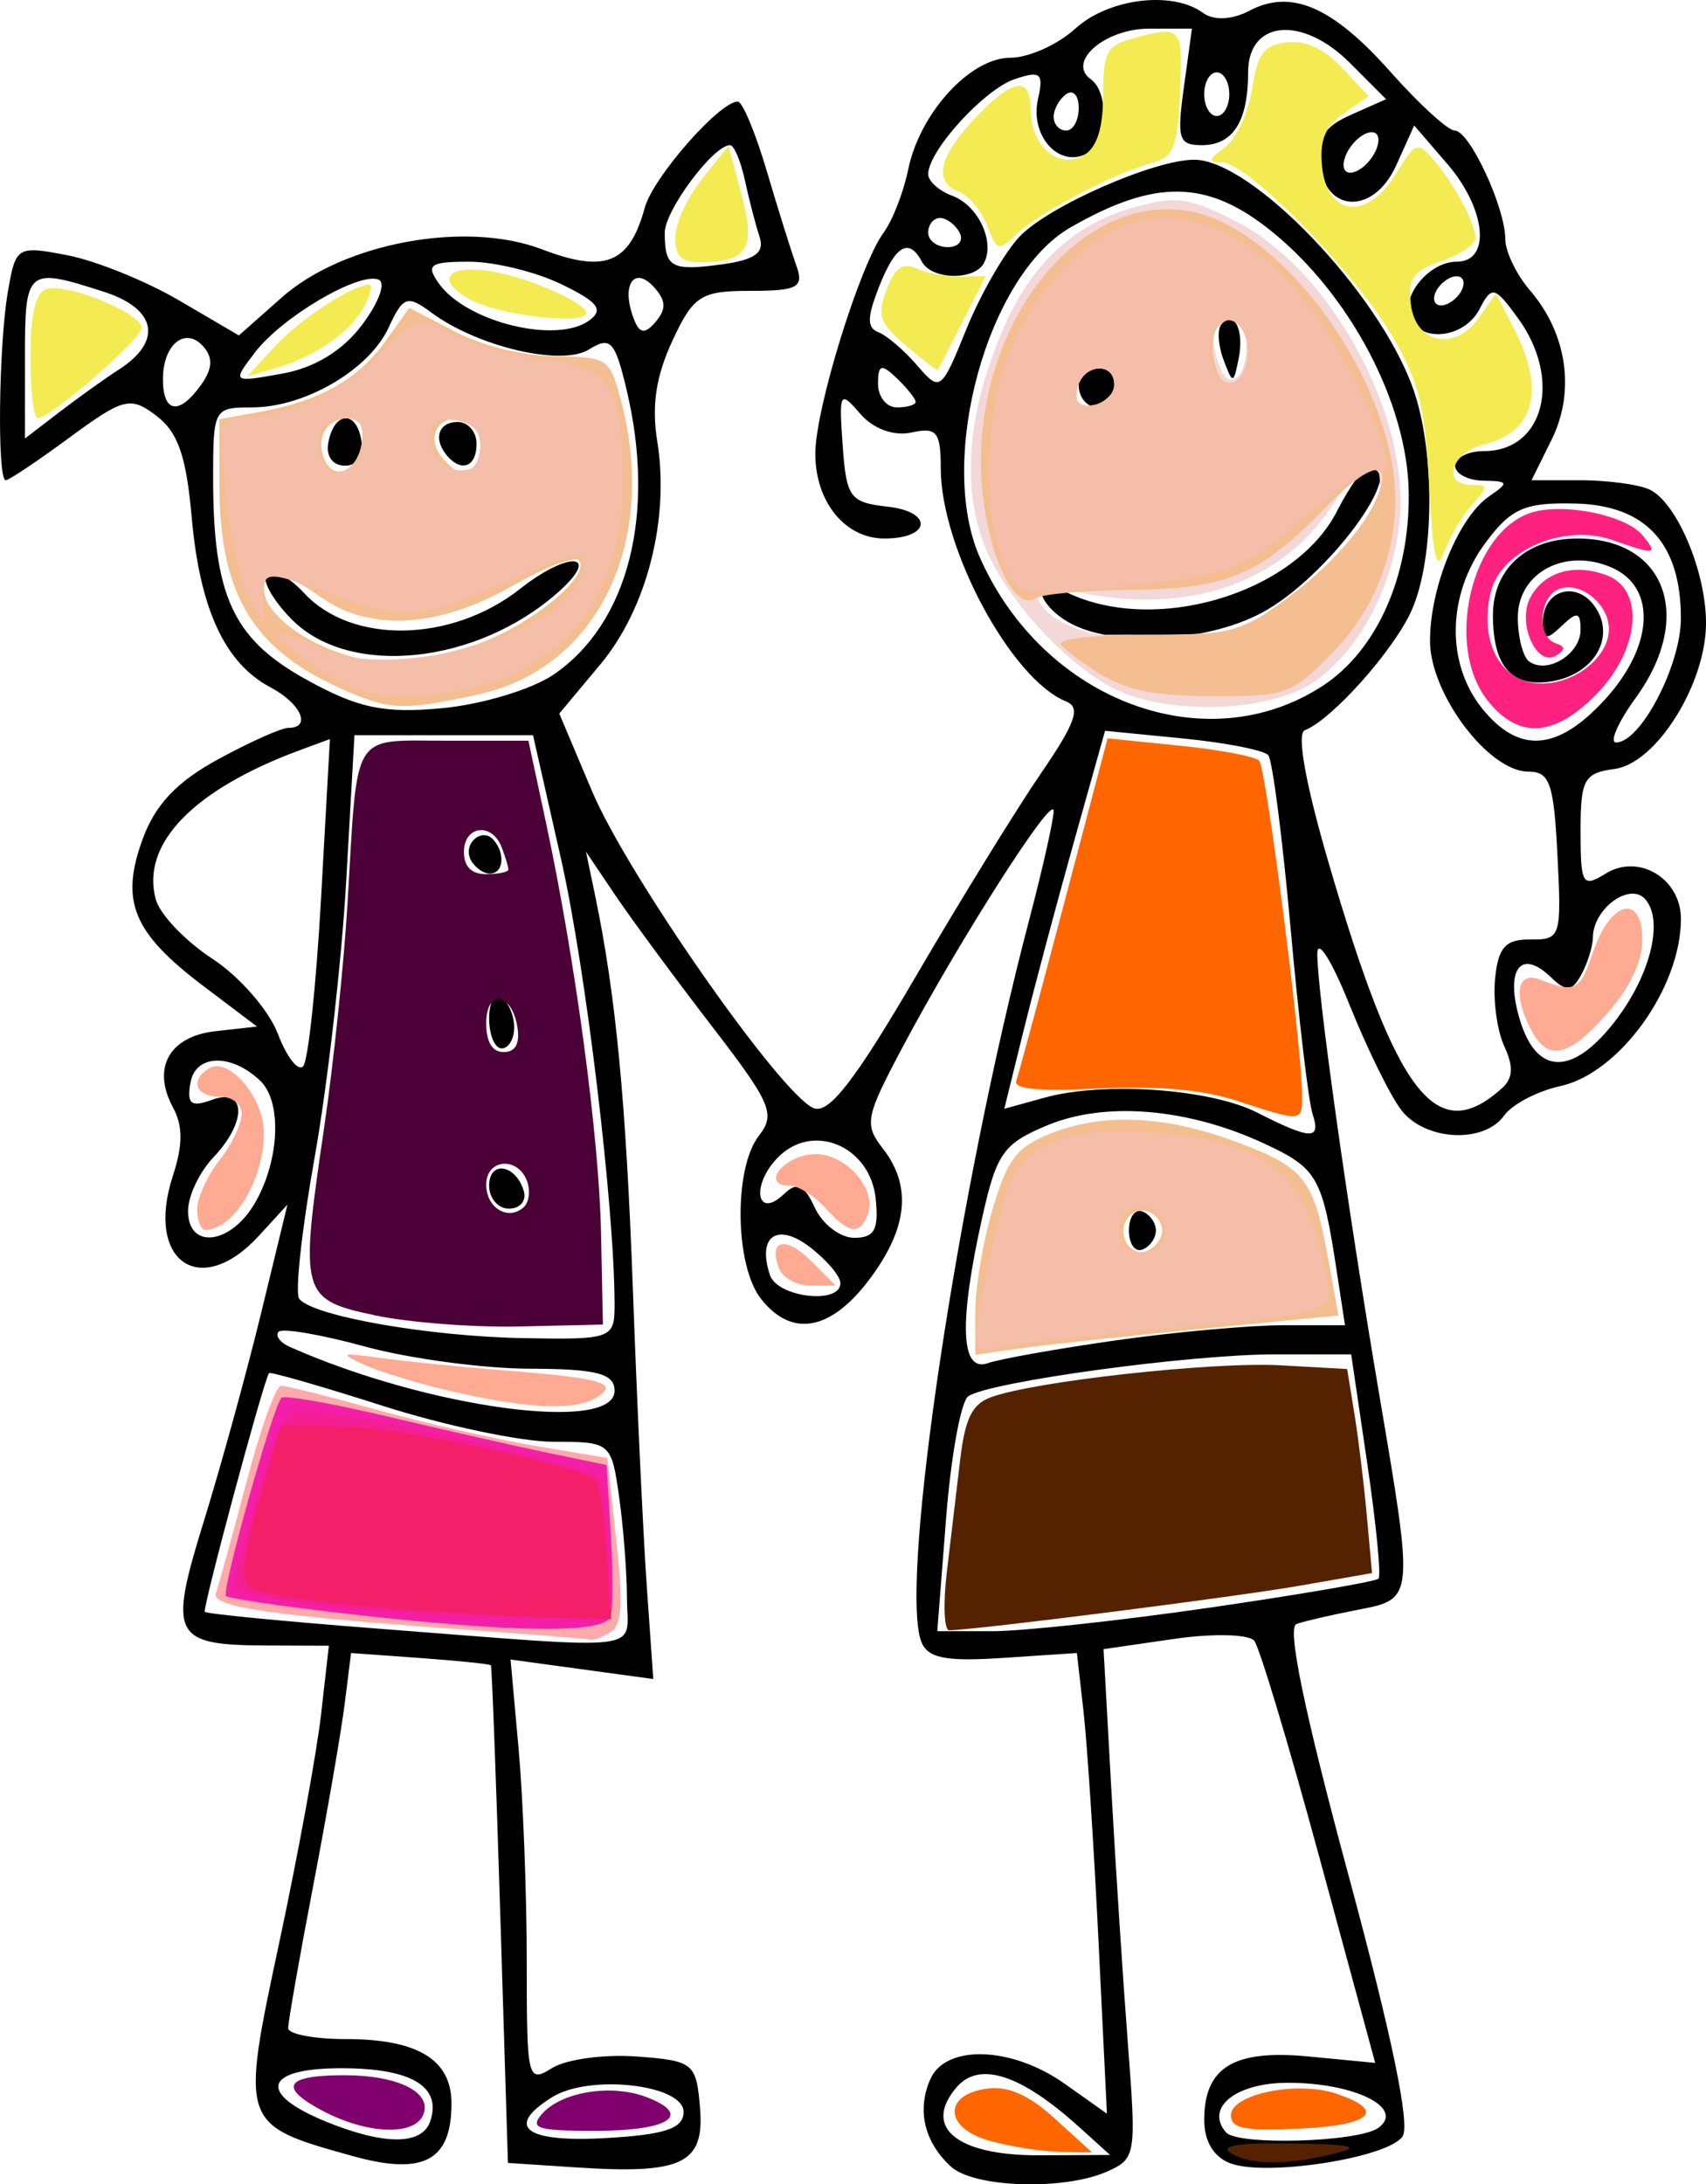 <?xml version="1.0" encoding="UTF-8" standalone="no"?>
<!-- Created with Inkscape (http://www.inkscape.org/) -->

<svg
   xmlns:dc="http://purl.org/dc/elements/1.1/"
   xmlns:cc="http://creativecommons.org/ns#"
   xmlns:rdf="http://www.w3.org/1999/02/22-rdf-syntax-ns#"
   xmlns:svg="http://www.w3.org/2000/svg"
   xmlns="http://www.w3.org/2000/svg"
   xmlns:sodipodi="http://sodipodi.sourceforge.net/DTD/sodipodi-0.dtd"
   xmlns:inkscape="http://www.inkscape.org/namespaces/inkscape"
   width="438.494"
   height="561.18"
   id="svg2"
   version="1.1"
   inkscape:version="0.48.4 r9939"
   sodipodi:docname="une copine.svg">
  <defs
     id="defs4" />
  <sodipodi:namedview
     id="base"
     pagecolor="#ffffff"
     bordercolor="#666666"
     borderopacity="1.0"
     inkscape:pageopacity="0.0"
     inkscape:pageshadow="2"
     inkscape:zoom="0.35"
     inkscape:cx="-269.32225"
     inkscape:cy="243.4574"
     inkscape:document-units="px"
     inkscape:current-layer="layer1"
     showgrid="false"
     inkscape:window-width="1278"
     inkscape:window-height="779"
     inkscape:window-x="0"
     inkscape:window-y="19"
     inkscape:window-maximized="1"
     fit-margin-top="0"
     fit-margin-left="0"
     fit-margin-right="0"
     fit-margin-bottom="0" />
  <g
     inkscape:label="Layer 1"
     inkscape:groupmode="layer"
     id="layer1"
     transform="translate(-141.465,-214.64)">
    <path
       style="fill:#000000"
       d="m 385.865,771.255 c -6.849,-6.305 -8.783,-14.539 -5.275,-22.457 3.988,-9.001 20.948,-8.423 34.513,1.176 l 10.878,7.698 -2.159,-44.205 c -1.187,-24.313 -2.925,-50.942 -3.862,-59.177 l -1.703,-14.971 -19.1,1.268 c -14.98,0.994 -19.514,0.015 -21.019,-4.536 -5.373,-16.254 9.599,-115.682 27.889,-185.204 3.442,-13.083 6.258,-25.631 6.258,-27.885 0,-4.737 -24.305,33.306 -39.051,61.125 -9.325,17.592 -9.675,19.44 -4.846,25.633 7.558,9.694 6.406,20.567 -3.576,33.771 -9.926,13.13 -19.944,14.848 -27.803,4.769 -6.683,-8.572 -6.98,-33.5 -0.499,-41.814 4.374,-5.61 3.201,-8.332 -12.223,-28.366 -9.383,-12.188 -20.468,-27.214 -24.634,-33.389 l -7.573,-11.229 2.344,11.229 c 5.332,25.549 7.968,53.141 9.736,101.914 1.028,28.349 2.621,62.31 3.542,75.47 l 1.673,23.927 -18.34,-2.502 -18.34,-2.502 2.08,23.103 c 1.144,12.706 2.08,37.231 2.08,54.5 0,30.412 0.206,31.269 6.559,27.323 3.607,-2.241 13.402,-3.563 21.765,-2.939 14.527,1.085 15.251,1.674 16.209,13.171 1.197,14.373 -4.505,17.119 -31.807,15.321 l -17.562,-1.157 -1.963,-63.629 c -1.08,-34.996 -2.168,-63.894 -2.418,-64.218 -0.25,-0.324 -8.44,-1.166 -18.199,-1.871 l -17.744,-1.282 -1.643,13.1 c -0.903,7.205 -4.55,28.259 -8.103,46.786 -3.553,18.527 -6.437,34.949 -6.409,36.493 0.029,1.544 6.677,2.807 14.774,2.807 18.513,0 27.196,5.273 27.196,16.516 0,14.785 -7.196,18.606 -25.465,13.519 -28.809,-8.022 -28.808,-8.019 -18.79,-54.887 4.779,-22.356 9.601,-48.648 10.715,-58.427 l 2.027,-17.779 -15.682,-0.057 c -24.565,-0.09 -25.654,-2.231 -16.375,-32.196 4.388,-14.168 10.999,-38.206 14.693,-53.416 l 6.715,-27.655 -7.341,8.005 c -15.076,16.44 -29.265,6.59 -22.127,-15.36 2.624,-8.07 2.629,-12.814 0.019,-17.667 -5.45,-10.13 -0.912,-18.212 10.968,-19.537 l 10.664,-1.189 -13.565,-10.238 c -18.281,-13.797 -21.652,-21.782 -15.918,-37.709 3.232,-8.978 8.761,-14.874 19.386,-20.671 8.175,-4.461 16.331,-8.11 18.124,-8.11 6.074,0 3.301,-6.262 -4.631,-10.457 -11.638,-6.155 -18.088,-20.045 -20.167,-43.43 -1.422,-15.989 -3.52,-22.054 -9.098,-26.296 -6.665,-5.069 -8.461,-4.623 -22.241,5.521 -8.245,6.069 -15.665,11.035 -16.491,11.035 -2.219,0 -1.821,-34.633 0.557,-48.431 2.009,-11.658 2.368,-11.878 15.316,-9.372 7.293,1.411 20.191,6.624 28.662,11.584 l 15.403,9.018 11.041,-9.775 c 15.855,-14.037 47.261,-19.838 66.857,-12.35 16.235,6.204 22.499,3.668 26.428,-10.703 2.135,-7.809 19.271,-27.328 23.922,-27.249 1.194,0.02 4.531,8.021 7.415,17.779 2.884,9.758 6.304,20.689 7.6,24.292 2.035,5.657 0.431,6.55 -11.766,6.55 -12.782,0 -14.688,1.22 -20.089,12.862 -4.229,9.116 -5.357,16.64 -3.871,25.834 3.214,19.885 -2.668,42.936 -14.603,57.229 l -10.587,12.679 8.429,19.95 c 9.112,21.567 48.402,77.767 56.909,81.404 3.888,1.662 10.574,-6.928 26.221,-33.69 11.551,-19.757 26.081,-43.325 32.288,-52.375 8.86,-12.917 10.246,-16.871 6.449,-18.392 -14.119,-5.657 -32.245,-39.356 -32.245,-59.949 0,-9.339 -1.04,-10.599 -7.552,-9.154 -4.48,0.994 -9.817,-0.953 -13.12,-4.786 -5.273,-6.121 -5.513,-5.694 -4.54,8.098 0.947,13.418 1.855,14.653 11.569,15.738 11.791,1.318 11.097,8.179 -0.827,8.179 -10.115,0 -17.775,-9.391 -17.773,-21.789 0,-11.516 11.433,-48.481 17.569,-56.811 2.274,-3.088 5.114,-10.391 6.311,-16.229 2.975,-14.51 15.946,-28.685 26.249,-28.685 4.678,0 12.195,-3.369 16.704,-7.486 8.524,-7.783 24.975,-9.805 32.828,-4.035 2.729,2.006 7.457,1.793 11.854,-0.532 10.797,-5.71 21.41,-1.118 36.375,15.739 7.337,8.265 14.753,15.028 16.479,15.028 3.783,0 12.977,19.757 12.977,27.886 0,3.19 2.865,9.126 6.367,13.191 9.502,11.029 11.672,25.919 5.575,38.249 l -5.193,10.503 12.484,0 c 6.866,0 14.833,1.046 17.704,2.325 7.028,3.13 14.655,21.014 14.655,34.364 0,15.642 -12.776,36.034 -23.482,37.481 -7.891,1.066 -8.763,2.662 -8.763,16.039 0,13.695 0.503,14.542 6.449,10.848 8.469,-5.261 19.347,1.264 19.347,11.606 0,17.765 -15.821,39.687 -31.033,42.999 -5.86,1.276 -12.336,4.67 -14.389,7.543 -5.209,7.286 -20.279,6.521 -26.408,-1.339 -2.814,-3.609 -8.829,-15.82 -13.366,-27.136 -4.537,-11.315 -8.258,-17.205 -8.268,-13.088 -0.026,9.858 7.759,65.195 15.963,113.497 8.915,52.486 8.938,52.263 -5.528,55.054 -6.651,1.283 -13.759,2.925 -15.796,3.649 -2.455,0.873 2.032,22.544 13.308,64.273 11.269,41.703 15.981,64.455 13.958,67.398 -3.76,5.468 -34.878,10.339 -44.173,6.915 -4.33,-1.595 -6.798,-5.644 -6.798,-11.151 0,-13.561 7.583,-18.177 26.816,-16.326 l 17.133,1.649 -14.305,-52.651 c -7.868,-28.958 -15.415,-54.059 -16.771,-55.78 -1.356,-1.721 -10.629,-1.946 -20.606,-0.499 l -18.14,2.631 2,36.056 c 1.1,19.831 3.017,49.273 4.261,65.427 2.2,28.568 2.052,29.463 -5.396,32.75 -11.089,4.894 -34.193,4.145 -40.107,-1.299 z m 32.87,-10.247 c -14.915,-13.457 -25.557,-16.899 -31.374,-10.147 -8.87,10.295 0.016,17.601 21.289,17.503 l 18.146,-0.083 -8.061,-7.273 z M 252.077,759.547 c 2.944,-8.905 -4.91,-13.556 -22.888,-13.556 -19.997,0 -21.734,6.522 -3.681,13.824 14.934,6.041 24.515,5.944 26.569,-0.268 z m 65.087,-2.328 c 0,-7.039 -24.15,-9.773 -33.734,-3.819 -12.305,7.644 -7.094,11.691 13.581,10.548 15.338,-0.848 20.153,-2.456 20.153,-6.729 z m 178.589,4.088 c 6.933,-5.096 -6.083,-11.574 -23.256,-11.574 -13.373,0 -21.376,6.401 -15.92,12.734 2.977,3.456 34.153,2.532 39.176,-1.161 z M 302.618,625.284 c -0.02,-6.69 -0.935,-18.48 -2.034,-26.2 -1.974,-13.862 -2.183,-14.036 -16.916,-14.036 -8.204,0 -27.901,-4.146 -43.769,-9.214 -15.869,-5.068 -29.055,-8.857 -29.304,-8.421 -1.649,2.896 -17.144,60.554 -16.481,61.324 0.455,0.528 20.347,2.461 44.204,4.295 70.918,5.452 64.341,6.245 64.3,-7.748 z m 149.974,2.354 c 23.055,-3.35 42.492,-6.687 43.193,-7.417 0.701,-0.73 -0.593,-13.995 -2.874,-29.479 l -4.149,-28.152 -19.479,0 c -22.027,0 -73.783,7.078 -78.971,10.8 -1.881,1.349 -4.435,15.472 -5.678,31.384 l -2.259,28.931 14.149,0.011 c 7.782,0.006 33.012,-2.729 56.067,-6.078 z m -153.163,-55.69 c 0,-4.431 -4.589,-5.626 -21.765,-5.67 -11.971,-0.03 -31.044,-2.594 -42.384,-5.697 -11.341,-3.103 -21.343,-4.802 -22.227,-3.776 -0.884,1.026 0.414,2.764 2.884,3.861 35.494,15.765 83.492,22.25 83.492,11.281 z m 128.895,-12.957 c 15.028,-2.137 34.415,-3.886 43.083,-3.886 l 15.76,0 -2.143,-14.036 c -3.682,-24.112 -4.917,-26.274 -18.675,-32.663 -19.482,-9.048 -40.706,-10.853 -55.535,-4.721 -11.442,4.731 -13.181,7.172 -16.866,23.669 -6.064,27.148 -5.583,39.958 1.41,37.504 3.104,-1.089 17.939,-3.729 32.967,-5.867 z m 3.309,-28.215 c 0,-3.431 1.56,-5.635 3.466,-4.897 1.907,0.738 3.466,2.941 3.466,4.897 0,1.956 -1.56,4.159 -3.466,4.897 -1.907,0.738 -3.466,-1.466 -3.466,-4.897 z m -132.204,19.111 c 0,-24.935 -7.38,-86.381 -13.758,-114.554 l -7.203,-31.814 -22.949,0 -22.949,0 -2.119,37.429 c -1.165,20.586 -4.823,52.587 -8.129,71.114 -3.305,18.527 -5.083,34.848 -3.951,36.268 3.547,4.45 33.317,9.662 57.681,10.099 22.611,0.405 23.378,0.125 23.378,-8.542 z m -32.245,-30.651 c 0,-6.61 6.942,-5.459 8.935,1.482 0.702,2.445 -1.021,4.445 -3.829,4.445 -2.808,0 -5.105,-2.667 -5.105,-5.926 z m 0,-42.952 c 0,-4.239 1.451,-6.666 3.224,-5.393 1.773,1.272 3.224,4.74 3.224,7.707 0,2.966 -1.451,5.393 -3.224,5.393 -1.773,0 -3.224,-3.468 -3.224,-7.707 z m -4.699,-40.692 c -2.203,-4.137 2.884,-8.604 5.862,-5.147 3.066,3.559 2.494,8.632 -0.972,8.632 -1.669,0 -3.869,-1.568 -4.889,-3.484 z m 94.985,108.715 c 0,-1.822 -3.552,-6.014 -7.893,-9.316 -8.379,-6.372 -13.518,-2.758 -10.229,7.193 1.917,5.798 18.122,7.696 18.122,2.123 z m -150.31,-20.884 c 6.213,-11.006 6.772,-25.794 1.177,-31.132 -7.428,-7.087 -16.622,-6.839 -17.914,0.483 -0.974,5.52 0.138,6.411 5.526,4.426 8.86,-3.264 9.038,5.679 0.296,14.862 -3.547,3.726 -6.449,9.882 -6.449,13.68 0,10.129 11.18,8.635 17.364,-2.32 z m 159.391,-0.779 c -1.396,-13.686 -16.36,-19.872 -25.314,-10.465 -6.867,7.214 -5.18,15.891 1.785,9.181 3.317,-3.195 5.155,-2.365 7.888,3.561 1.96,4.25 6.51,7.727 10.113,7.727 5.204,0 6.34,-2.055 5.529,-10.004 z m 112.277,-21.829 c -1.024,-3.098 -3.563,-24.573 -5.643,-47.721 -2.079,-23.149 -4.662,-43.143 -5.738,-44.431 -1.076,-1.288 -10.955,-3.226 -21.952,-4.307 l -19.995,-1.965 -8.034,28.636 c -4.418,15.75 -10.247,37.6 -12.952,48.556 l -4.918,19.921 10.375,-2.865 c 15.253,-4.212 42.539,-2.294 54.629,3.84 13.893,7.049 16.466,7.109 14.227,0.337 z m 48.666,-6.57 c 2.873,-2.577 3.04,-5.556 0.607,-10.833 -1.845,-4.003 -2.903,-11.826 -2.351,-17.386 0.796,-8.003 2.683,-10.09 9.066,-10.024 7.801,0.081 8.026,-0.615 6.969,-21.521 -0.943,-18.642 -1.972,-21.605 -7.503,-21.605 -10.213,0 -25.262,-20.006 -25.262,-33.584 0,-13.87 7.412,-31.887 15.316,-37.231 5.04,-3.407 4.867,-3.827 -1.612,-3.929 -3.99,-0.063 -7.255,-1.798 -7.255,-3.857 0,-2.059 3.337,-3.743 7.416,-3.743 15.46,0 20.168,-18.502 8.706,-34.207 -5.966,-8.174 -6.703,-8.346 -9.834,-2.286 -3.722,7.204 -14.383,8.8 -17.661,2.643 -2.913,-5.472 4.506,-14.807 11.768,-14.807 8.926,0 7.625,-13.489 -2.426,-25.156 l -8.481,-9.844 -4.624,10.243 c -5.736,12.708 -18.173,12.392 -19.751,-0.502 -0.774,-6.329 1.224,-9.416 8.061,-12.452 l 9.091,-4.036 -9.253,-9.275 c -12.284,-12.314 -26.216,-11.057 -26.216,2.364 0,12.622 -3.87,18.714 -11.888,18.714 -5.977,0 -6.456,-1.558 -4.608,-14.971 l 2.062,-14.971 -10.929,0 c -11.404,0 -21.317,8.527 -15.1,12.988 5.085,3.648 4.062,16.887 -1.497,19.363 -7.076,3.152 -14.097,-5.121 -12.052,-14.2 1.514,-6.72 0.704,-7.422 -5.976,-5.174 -7.854,2.643 -22.237,18.43 -22.237,24.409 0,1.805 2.768,4.302 6.151,5.548 6.665,2.455 11.093,11.817 8.179,17.29 -2.435,4.573 -13.452,4.34 -15.943,-0.338 -3.342,-6.278 -6.832,-4.236 -11.027,6.45 -3.105,7.91 -3.131,10.529 -0.115,11.696 2.138,0.827 6.602,4.656 9.921,8.509 5.897,6.845 6.186,6.631 12.658,-9.35 3.643,-8.995 9.815,-19.71 13.715,-23.81 7.39,-7.768 34.527,-19.695 44.812,-19.695 14.781,0 47.321,33.909 56.194,58.558 5.794,16.097 5.655,43.872 -0.288,57.211 -4.563,10.242 -20.49,28.105 -27.466,30.804 -2.113,0.817 0.152,13.532 5.969,33.508 17.567,60.323 27.765,73.671 44.691,58.488 z m -303.495,-49.064 2.265,-40.663 -7.473,2.753 c -27.612,10.172 -41.19,24.17 -37.288,38.441 1.053,3.851 7.596,10.709 14.539,15.239 6.944,4.53 14.517,13.2 16.831,19.266 2.313,6.067 5.254,9.814 6.534,8.328 1.28,-1.486 3.347,-21 4.592,-43.365 z m 332.008,32.551 c 9.462,-11.851 13.257,-26.367 8.375,-32.034 -3.918,-4.548 -13.406,2.303 -13.493,9.744 -0.026,2.321 -1.368,6.638 -2.979,9.594 -2.39,4.384 -3.84,4.497 -7.871,0.614 -7.748,-7.464 -11.793,-1.892 -7.94,10.938 4.241,14.122 13.203,14.552 23.907,1.145 z m -2.185,-83.201 c 12.689,-13.759 13.559,-28.934 1.953,-34.055 -11.908,-5.255 -24.184,1.235 -24.184,12.786 0,5.076 1.32,10.176 2.933,11.333 4.661,3.344 13.189,-1.917 13.189,-8.136 0,-4.618 -0.899,-4.806 -4.837,-1.013 -3.938,3.793 -4.837,3.605 -4.837,-1.013 0,-8.166 8.491,-10.765 13.281,-4.065 5.697,7.968 -0.228,17.846 -11.645,19.413 -9.784,1.343 -14.408,-4.043 -14.486,-16.875 -0.073,-12.015 8.533,-19.917 21.692,-19.917 22.713,0 30.116,20.106 15.053,40.884 -4.591,6.334 -6.873,11.516 -5.071,11.516 6.3,0 16.643,-19.827 16.643,-31.904 0,-19.249 -9.011,-29.037 -27.14,-29.479 -13.013,-0.317 -16.511,1.215 -23.117,10.128 -9.848,13.286 -10.169,30.983 -0.773,42.593 9.392,11.604 19.252,10.914 31.342,-2.196 z m -72.324,-3.731 c 13.875,-9.087 22.334,-28.105 22.055,-49.589 -0.298,-22.942 -15.169,-51.112 -35.59,-67.421 -16.304,-13.02 -29.617,-13.204 -51.371,-0.71 -21.369,12.273 -34.38,59.749 -23.25,84.835 16.375,36.906 58.196,52.506 88.156,32.885 z m -65.182,-16.178 c -8.49,-4.753 -10.03,-12.648 -1.612,-8.268 22.633,11.775 59.485,1.082 70.436,-20.438 3.258,-6.402 7.062,-11.64 8.453,-11.64 10.333,0 -11.049,28.957 -27.97,37.879 -14.38,7.582 -38.054,8.766 -49.307,2.467 z m 2.418,-60.932 c 0,-3.088 2.176,-5.614 4.837,-5.614 2.66,0 4.837,2.526 4.837,5.614 0,3.088 -2.177,5.614 -4.837,5.614 -2.66,0 -4.837,-2.526 -4.837,-5.614 z m 37.182,-6.711 c -1.38,-3.691 -1.605,-7.762 -0.499,-9.045 3.274,-3.801 5.914,1.538 4.407,8.914 -1.336,6.539 -1.51,6.544 -3.908,0.132 z m -172.188,80.99 c 19.249,-13.12 26.434,-41.243 18.746,-73.375 -2.969,-12.411 -4.108,-13.607 -9.669,-10.153 -7.022,4.362 -28.657,-0.726 -40.507,-9.526 -6.127,-4.551 -7.242,-4.156 -10.946,3.878 -5.005,10.855 -21.537,20.512 -35.117,20.512 -9.8,0 -9.992,0.349 -9.992,18.156 0,30.277 5.077,41.298 23.815,51.696 13.37,7.419 19.995,8.826 35.013,7.435 10.187,-0.944 23.083,-4.824 28.656,-8.622 z m -67.152,-14.074 c -4.976,-4.971 -7.953,-10.312 -6.616,-11.867 1.337,-1.556 5.69,0.685 9.673,4.98 12.302,13.263 37.948,12.754 55.538,-1.102 12.588,-9.916 21.065,-9.141 9.74,0.891 -20.941,18.548 -53.491,21.93 -68.336,7.099 z m 9.257,-45.43 c 1.458,-8.13 7.181,-8.627 8.49,-0.738 0.68,4.097 -0.902,6.55 -4.223,6.55 -3.098,0 -4.875,-2.421 -4.267,-5.812 z m 30.6,3.317 c -3.71,-4.307 -2.348,-8.733 2.687,-8.733 2.66,0 4.837,2.526 4.837,5.614 0,5.845 -3.814,7.426 -7.524,3.119 z m -84.36,-22.235 c 11.257,-7.249 9.649,-15.574 -3.848,-19.925 -19.87,-6.405 -20.35,-6.007 -20.35,16.838 l 0,20.841 8.881,-6.805 c 4.885,-3.743 11.777,-8.67 15.316,-10.949 z m 21.059,3.985 c 2.933,-4.102 3.128,-6.933 0.676,-9.78 -4.616,-5.358 -10.463,-0.727 -10.463,8.288 0,8.741 4.151,9.374 9.787,1.492 z m 183.682,4.36 c 0,-0.777 -2.176,-3.51 -4.837,-6.073 -3.961,-3.816 -4.837,-3.56 -4.837,1.413 0,3.34 2.176,6.073 4.837,6.073 2.66,0 4.837,-0.636 4.837,-1.413 z M 234.551,298.072 c 4.363,-5.832 6.165,-10.841 4.176,-11.611 -5.096,-1.972 -24.811,9.655 -31.71,18.7 -5.919,7.762 -5.9,7.777 6.962,5.476 8.379,-1.499 15.587,-5.902 20.572,-12.565 z m 58.375,-1.107 c 3.778,-2.773 2.274,-4.728 -7.152,-9.3 -6.565,-3.184 -17.238,-5.789 -23.72,-5.789 -10.123,0 -11.217,0.793 -7.759,5.629 7.088,9.914 30.275,15.592 38.63,9.459 z m 16.874,-8.289 c -4.926,-5.717 -8.56,-1.499 -5.828,6.765 1.613,4.879 3.011,5.363 5.88,2.033 2.869,-3.33 2.856,-5.422 -0.052,-8.798 z m 207.281,0.686 c 1.096,-2.059 0.542,-3.743 -1.232,-3.743 -1.774,0 -4.121,1.684 -5.217,3.743 -1.096,2.059 -0.542,3.743 1.232,3.743 1.774,0 4.121,-1.684 5.217,-3.743 z m -180.385,-13.884 c -1.005,-3.039 -2.703,-9.58 -3.775,-14.535 -1.071,-4.955 -2.785,-9.009 -3.809,-9.009 -4.277,0 -16.787,16.758 -16.787,22.486 0,8.957 1.696,9.904 14.612,8.154 8.587,-1.164 11.112,-3 9.758,-7.095 z m 51.405,-1.087 c -1.096,-2.059 -3.358,-3.743 -5.027,-3.743 -1.669,0 -3.034,1.684 -3.034,3.743 0,2.059 2.262,3.743 5.027,3.743 2.765,0 4.13,-1.684 3.034,-3.743 z m 107.416,-22.223 c 0.806,-2.807 -0.403,-4.211 -2.821,-3.275 -2.328,0.901 -4.867,3.848 -5.643,6.55 -0.806,2.807 0.403,4.211 2.821,3.275 2.328,-0.901 4.867,-3.848 5.643,-6.55 z m -76.783,-9.812 c 0,-3.209 -1.451,-4.794 -3.224,-3.522 -1.774,1.272 -3.224,3.898 -3.224,5.835 0,1.937 1.451,3.522 3.224,3.522 1.774,0 3.224,-2.626 3.224,-5.835 z m 38.694,-3.522 c 0,-3.088 -1.451,-5.614 -3.224,-5.614 -1.774,0 -3.224,2.526 -3.224,5.614 0,3.088 1.451,5.614 3.224,5.614 1.774,0 3.224,-2.526 3.224,-5.614 z"
       id="path3066"
       inkscape:connector-curvature="0" />
    <path
       style="fill:#ff6600;stroke:none"
       d="m 459,497.327 c -8.481,-2.76 -20.437,-3.795 -35.127,-3.04 -15.239,0.783 -21.929,0.164 -21.189,-1.961 0.594,-1.708 6.116,-22.204 12.27,-45.546 l 11.189,-42.44 18.571,1.875 c 10.214,1.031 19.396,2.772 20.403,3.869 1.799,1.957 11.025,73.8 11.025,85.848 0,7.017 0.103,7.009 -17.143,1.396 z"
       id="path3068"
       inkscape:connector-curvature="0" />
    <path
       style="fill:#ffaaaa"
       d="m 263.183,633.48 c -51.428,-3.65 -67.543,-5.964 -66.234,-9.51 0.674,-1.827 4.178,-14.572 7.785,-28.322 3.608,-13.75 7.636,-25 8.952,-25 1.316,0 12.371,2.773 24.567,6.162 12.196,3.389 30.532,7.568 40.746,9.286 l 18.571,3.123 2.303,21.161 c 1.774,16.299 1.446,21.705 -1.429,23.528 -2.052,1.302 -4.375,2.196 -5.16,1.987 -0.786,-0.209 -14.332,-1.296 -30.102,-2.415 z"
       id="path3070"
       inkscape:connector-curvature="0" />
    <path
       style="fill:#f4d7d7"
       d="m 429.224,392.215 c -12.699,-5.603 -29.523,-23.827 -34.834,-37.732 -5.799,-15.183 -4.119,-34.339 4.834,-55.153 7.37,-17.132 18.49,-27.347 34.448,-31.644 10.107,-2.721 13.225,-2.283 24.868,3.496 24.87,12.345 45.709,50.55 42.602,78.109 -1.89,16.77 -10.634,32.85 -22.1,40.641 -10.887,7.399 -35.65,8.533 -49.819,2.282 z m 35.085,-18.503 c 13.366,-6.819 31.834,-26.834 31.834,-34.501 0,-8.752 -4.202,-6.844 -12.481,5.666 -13.141,19.857 -37.656,27.964 -65.744,21.739 -8.92,-1.977 -10.826,-1.684 -9.774,1.502 3.842,11.636 37.708,15.009 56.164,5.594 l 0,0 z m -34.594,-59.491 c 1.688,-5.07 -7.917,-8.1 -10.815,-3.411 -1.309,2.118 -1.702,4.948 -0.874,6.289 2.115,3.422 10.259,1.417 11.689,-2.877 l 0,0 z m 32.142,-10.884 c 0,-4.295 -1.647,-6.974 -4.286,-6.974 -4.482,0 -5.49,4.966 -2.558,12.607 2.432,6.338 6.843,2.707 6.843,-5.633 z"
       id="path3072"
       inkscape:connector-curvature="0" />
    <path
       style="fill:#f4d7d7"
       d="m 422.806,386.259 c -5.865,-3.985 -10.663,-7.567 -10.663,-7.959 0,-0.392 10.69,-0.667 23.756,-0.611 21.237,0.091 25.021,-0.734 35.69,-7.78 14.973,-9.889 28.643,-29.458 23.894,-34.208 -2.478,-2.478 -5.826,-0.321 -13.6,8.762 -15.495,18.103 -24.272,21.711 -51.882,21.33 -16.098,-0.222 -23.587,0.722 -23.62,2.979 -0.026,1.817 -2.919,-1.183 -6.429,-6.667 -4.946,-7.729 -6.38,-14.198 -6.38,-28.773 0,-37.871 26.471,-69.519 53.851,-64.383 21.776,4.085 47.531,36.922 52.097,66.423 2.595,16.762 -5.153,38.446 -17.661,49.428 -8.95,7.858 -11.785,8.705 -29.151,8.705 -15.885,0 -21.096,-1.263 -29.901,-7.246 z m 5.992,-73.761 c 0.727,-3.775 -0.446,-4.947 -4.22,-4.22 -2.875,0.554 -5.68,3.359 -6.233,6.233 -0.727,3.775 0.446,4.947 4.22,4.22 2.875,-0.554 5.68,-3.359 6.233,-6.233 z m 33.337,-4.682 c 2.16,-6.804 -0.226,-11.454 -5.875,-11.454 -4.334,0 -5.288,5.052 -2.383,12.623 2.377,6.195 6.087,5.67 8.258,-1.169 l 0,0 z"
       id="path3842"
       inkscape:connector-curvature="0" />
    <path
       style="fill:#f4be90;fill-opacity:1"
       d="m 392.143,551.479 c 0,-6.172 2.008,-17.983 4.462,-26.246 3.74,-12.595 6.035,-15.681 14.194,-19.09 13.622,-5.691 29.884,-5.067 48.392,1.857 17.697,6.621 19.901,9.426 23.662,30.119 l 2.633,14.487 -35.957,3.497 c -19.776,1.923 -40.778,4.195 -46.671,5.048 l -10.714,1.551 0,-11.223 z m 47.297,-18.223 c 2.944,-4.764 -3.678,-10.227 -7.619,-6.286 -3.297,3.297 -1.233,9.392 3.18,9.392 1.386,0 3.384,-1.398 4.44,-3.106 z"
       id="path3844"
       inkscape:connector-curvature="0" />
    <path
       style="fill:#f4be90;fill-opacity:1"
       d="m 424.597,388.012 c -4.936,-3.01 -9.646,-6.559 -10.466,-7.887 -0.821,-1.328 9.037,-2.397 21.905,-2.374 21.686,0.037 24.277,-0.606 35.413,-8.792 12.519,-9.203 21.314,-19.13 24.368,-27.505 3.415,-9.365 -2.804,-7.652 -13.925,3.834 -16.538,17.081 -25.118,20.684 -49.75,20.893 -11.786,0.1 -22.8,1.076 -24.476,2.169 -6.228,4.062 -14.031,-15.384 -14.064,-35.047 -0.064,-37.808 26.433,-69.491 53.819,-64.354 21.666,4.065 47.532,36.917 52.046,66.104 2.655,17.169 -3.307,35.105 -15.835,47.634 -10.422,10.422 -11.536,10.817 -30.44,10.807 -14.289,-0.008 -22.061,-1.498 -28.596,-5.483 z m 3.26,-74.546 c 0,-6.124 -8.302,-5.24 -9.506,1.013 -0.735,3.818 0.428,4.982 4.247,4.247 2.893,-0.557 5.259,-2.924 5.259,-5.259 z m 34.377,-5.963 c 2.353,-7.413 -2.882,-13.779 -7.518,-9.143 -3.38,3.38 -0.94,15.145 3.141,15.145 1.36,0 3.329,-2.701 4.377,-6.002 l 0,0 z"
       id="path3846"
       inkscape:connector-curvature="0" />
    <path
       style="fill:#f4be90;fill-opacity:1"
       d="m 227.857,390.962 c -21.711,-10.02 -30,-24.332 -30,-51.799 l 0,-16.827 10.714,-1.94 c 15.176,-2.748 25.038,-8.341 32.036,-18.169 l 6.058,-8.507 11.745,6.122 c 7.022,3.66 17.339,6.202 25.657,6.321 13.407,0.192 14.013,0.563 16.693,10.199 10.33,37.152 -5.386,70.056 -36.663,76.763 -19.805,4.247 -22.726,4.073 -36.239,-2.164 z m 34.22,-10.151 c 13.973,-4.205 31.111,-17.589 28.316,-22.112 -0.851,-1.377 -8.542,1.498 -17.091,6.39 -19.014,10.879 -36.764,11.936 -49.396,2.941 -9.647,-6.869 -14.62,-7.587 -14.62,-2.109 0,8.148 17.39,18.483 31.689,18.833 4.072,0.1 13.568,-1.674 21.102,-3.942 l 0,0 z m -27.592,-52.53 c 0.593,-4.033 -0.598,-6.205 -3.403,-6.205 -5.556,0 -8.478,4.786 -6.333,10.374 2.327,6.063 8.627,3.365 9.736,-4.17 z m 29.789,4.51 c 1.94,-5.274 -0.628,-10.714 -5.057,-10.714 -5.819,0 -8.02,5.417 -4.112,10.125 4.236,5.104 7.434,5.309 9.17,0.589 l 0,0 z"
       id="path3848"
       inkscape:connector-curvature="0" />
    <path
       style="fill:#f4be90;fill-opacity:1"
       d=""
       id="path3850"
       inkscape:connector-curvature="0" />
    <path
       style="fill:#f4bea8;fill-opacity:1"
       d=""
       id="path3854"
       inkscape:connector-curvature="0" />
    <path
       style="fill:#f4bea8;fill-opacity:1"
       d="m 400.59,361.844 c -6.045,-11.295 -6.633,-35.285 -1.281,-52.299 6.651,-21.146 24.93,-38.896 40.055,-38.896 13.234,0 23.964,5.714 35.588,18.953 13.158,14.986 29.397,51.11 20.505,45.615 -1.32,-0.816 -9.887,4.846 -19.038,12.583 -17.231,14.569 -17.705,14.725 -56.312,18.444 -14.507,1.398 -16.677,0.909 -19.517,-4.399 z m 27.267,-48.378 c 0,-6.124 -8.302,-5.24 -9.506,1.013 -0.735,3.818 0.428,4.982 4.247,4.247 2.893,-0.557 5.259,-2.924 5.259,-5.259 z m 34.286,-8.532 c 0,-7.831 -6.362,-11.073 -8.876,-4.523 -2.365,6.163 0.926,13.84 5.306,12.38 1.963,-0.654 3.57,-4.19 3.57,-7.857 z"
       id="path3856"
       inkscape:connector-curvature="0" />
    <path
       style="fill:#f4bea8;fill-opacity:1"
       d="m 232.143,391.444 c -6.38,-2.397 -20.5,-12.676 -19.2,-13.977 0.621,-0.621 5.337,0.97 10.481,3.536 17.875,8.917 61.18,-2.604 67.023,-17.831 2.872,-7.486 0.618,-7.524 -15.806,-0.269 -23.234,10.262 -29.477,11.154 -43.097,6.153 -22.403,-8.225 -22.248,-8.219 -22.372,-0.884 l -0.114,6.762 -3.818,-7.143 c -2.1,-3.929 -4.722,-15.821 -5.827,-26.429 -1.825,-17.511 -1.528,-19.287 3.218,-19.302 12.237,-0.037 26.791,-6.508 36.028,-16.019 9.889,-10.181 9.923,-10.191 18.992,-5.501 4.997,2.584 15.499,5.458 23.338,6.386 17.395,2.06 20.389,6.53 20.617,30.785 0.219,23.242 -8.691,39.872 -26.34,49.163 -12.119,6.38 -32.542,8.543 -43.122,4.568 z m 2.342,-62.968 c 0.693,-4.86 -0.509,-6.399 -5,-6.399 -4.447,0 -5.913,1.822 -5.913,7.352 0,9.378 9.558,8.543 10.913,-0.953 z M 265,328.981 c 0,-3.504 -2.316,-5.805 -6.429,-6.389 -4.815,-0.684 -6.429,0.511 -6.429,4.762 0,5.64 4.534,9.184 10,7.818 C 263.714,334.779 265,331.993 265,328.981 z"
       id="path3858"
       inkscape:connector-curvature="0" />
    <path
       style="fill:#f4bea8;fill-opacity:1"
       d="m 392.143,559.802 c 0,-6.23 5.982,-34.054 8.825,-41.052 4.191,-10.312 16.321,-14.761 36.168,-13.266 29.656,2.235 40.044,10.486 45.032,35.772 2.168,10.989 3.334,10.603 -45.739,15.126 -18.857,1.738 -36.536,3.817 -39.286,4.619 -2.75,0.803 -5,0.263 -5,-1.2 z m 48.571,-29.154 c 0,-3.81 -1.905,-5.714 -5.714,-5.714 -3.81,0 -5.714,1.905 -5.714,5.714 0,3.81 1.905,5.714 5.714,5.714 3.81,0 5.714,-1.905 5.714,-5.714 z"
       id="path3860"
       inkscape:connector-curvature="0" />
    <path
       style="fill:#f41fa8;fill-opacity:1"
       d="m 231.4,629.322 c -16.909,-1.922 -31.243,-4.017 -31.854,-4.656 -1.211,-1.266 12.085,-48.745 14.259,-50.919 0.734,-0.734 13.196,1.476 27.693,4.911 14.498,3.435 32.999,7.62 41.115,9.301 l 14.756,3.056 1.086,17.673 c 0.597,9.72 0.57,19.28 -0.061,21.244 -1.424,4.433 -24.459,4.223 -66.993,-0.611 l 0,0 z"
       id="path3862"
       inkscape:connector-curvature="0" />
    <path
       style="fill:#f41f93;fill-opacity:1"
       d="m 224.187,627.097 c -19.882,-2.314 -23.457,-3.508 -22.336,-7.459 0.734,-2.587 3.552,-12.858 6.263,-22.824 2.711,-9.966 6.623,-18.77 8.694,-19.564 5.45,-2.091 76.371,13.476 78.862,17.31 1.155,1.777 2.119,10.624 2.143,19.66 l 0.044,16.429 -25,-0.398 c -13.75,-0.219 -35.652,-1.638 -48.67,-3.153 z"
       id="path3864"
       inkscape:connector-curvature="0" />
    <path
       style="fill:#f41f69;fill-opacity:1"
       d="m 238.175,627.559 c -16.325,-1.252 -31.032,-3.625 -32.681,-5.274 -2.093,-2.093 -1.303,-8.832 2.616,-22.318 l 5.615,-19.319 17.066,0.544 c 15.441,0.492 60.163,10.172 63.8,13.808 0.815,0.815 2.038,9.169 2.718,18.565 l 1.236,17.083 -15.343,-0.407 c -8.439,-0.224 -28.7,-1.431 -45.026,-2.682 z"
       id="path3866"
       inkscape:connector-curvature="0" />
    <path
       style="fill:#f41f69;fill-opacity:1"
       d="m 256.022,627.665 c -17.509,-1.178 -35.987,-3.054 -41.061,-4.169 -8.977,-1.972 -9.181,-2.351 -7.576,-14.065 3.117,-22.738 6.206,-27.36 18.259,-27.318 13.092,0.046 63.691,10.225 66.612,13.401 1.151,1.252 2.975,9.669 4.053,18.705 1.764,14.791 1.441,16.387 -3.246,16.008 -2.863,-0.231 -19.532,-1.384 -37.041,-2.563 l 0,0 z"
       id="path3868"
       inkscape:connector-curvature="0" />
    <path
       style="fill:#f4eb52;fill-opacity:1"
       d=""
       id="path3870"
       inkscape:connector-curvature="0" />
    <path
       style="fill:#f4eb52;fill-opacity:1"
       d="m 508.797,339.199 c -1.065,-20.21 -2.656,-26.615 -9.524,-38.325 -9.663,-16.476 -37.19,-44.511 -43.705,-44.511 -3.775,0 -3.662,-0.625 0.686,-3.805 2.862,-2.093 6.016,-8.843 7.008,-15 1.492,-9.254 3.054,-11.342 9.008,-12.039 4.788,-0.561 9.512,1.614 14.09,6.487 l 6.887,7.331 -6.428,4.502 c -4.797,3.36 -6.206,6.789 -5.553,13.513 1.252,12.901 11.636,14.024 18.92,2.046 5.01,-8.238 5.6,-8.467 9.706,-3.761 5.258,6.027 10.82,16.441 10.82,20.258 0,1.521 -3.946,4.141 -8.769,5.822 -7.342,2.559 -8.621,4.348 -7.857,10.994 1.181,10.284 11.374,12.322 17.547,3.508 l 4.33,-6.182 4.517,8.735 c 8.267,15.987 5.513,26.846 -7.626,30.062 -8.447,2.067 -10.953,10.385 -3.129,10.385 4.343,0 4.356,0.412 0.15,5.059 -2.518,2.782 -5.754,8.237 -7.191,12.122 -2.034,5.5 -2.896,1.692 -3.891,-17.202 z"
       id="path3872"
       inkscape:connector-curvature="0" />
    <path
       style="fill:#f4eb52;fill-opacity:1"
       d="m 395.224,272.665 c -1.454,-3.824 -4.67,-7.73 -7.148,-8.681 -6.736,-2.585 -5.474,-8.838 3.785,-18.749 9.92,-10.619 14.568,-11.283 14.568,-2.081 0,9.195 7.491,15.302 13.811,11.258 3.239,-2.073 4.761,-6.995 4.761,-15.403 0,-10.741 0.934,-12.619 7.143,-14.361 13.058,-3.663 13.405,-3.284 12.608,13.785 -0.672,14.388 -1.563,16.573 -7.4,18.14 -9.625,2.584 -29.583,13.142 -34.905,18.463 -4.2,4.2 -4.797,4.004 -7.222,-2.373 z"
       id="path3874"
       inkscape:connector-curvature="0" />
    <path
       style="fill:#f4eb52;fill-opacity:1"
       d="m 374.3,303.411 c -6.806,-5.858 -7.462,-7.753 -4.96,-14.333 2.187,-5.752 4.08,-7.056 7.843,-5.403 2.728,1.199 7.808,2.111 11.29,2.027 l 6.329,-0.152 -5.966,11.834 c -3.281,6.509 -6.13,12.046 -6.329,12.306 -0.2,0.259 -3.892,-2.567 -8.206,-6.279 z"
       id="path3876"
       inkscape:connector-curvature="0" />
    <path
       style="fill:#f4eb52;fill-opacity:1"
       d=""
       id="path3878"
       inkscape:connector-curvature="0" />
    <path
       style="fill:#f4eb52;fill-opacity:1"
       d="m 262.459,291.662 c -10.249,-5.551 -5.33,-9.793 7.898,-6.809 9.46,2.134 21.785,7.894 21.785,10.181 0,3.206 -22.194,0.685 -29.684,-3.372 z"
       id="path3882"
       inkscape:connector-curvature="0" />
    <path
       style="fill:#f4eb52;fill-opacity:1"
       d="m 212.143,303.588 c 6.433,-6.997 19.939,-15.798 24.244,-15.798 0.919,0 0.295,2.571 -1.387,5.714 -3.504,6.548 -12.499,12.754 -22.857,15.772 L 205,311.358 l 7.143,-7.769 z"
       id="path3884"
       inkscape:connector-curvature="0" />
    <path
       style="fill:#f4eb52;fill-opacity:1"
       d=""
       id="path3886"
       inkscape:connector-curvature="0" />
    <path
       style="fill:#f4eb52;fill-opacity:1"
       d="m 149.286,306.273 c 0,-10.82 1.246,-16.282 3.952,-17.321 4.891,-1.877 24.619,6.081 24.619,9.93 0,2.885 -23.399,23.194 -26.723,23.194 -1.017,0 -1.849,-7.112 -1.849,-15.804 z"
       id="path3888"
       inkscape:connector-curvature="0" />
    <path
       style="fill:#f4eb52;fill-opacity:1"
       d="m 315.014,275.648 c 0.008,-3.536 3.09,-10.272 6.848,-14.97 l 6.834,-8.542 3.372,12.523 c 3.721,13.82 1.596,17.291 -10.64,17.374 -4.779,0.033 -6.425,-1.606 -6.414,-6.385 z"
       id="path3890"
       inkscape:connector-curvature="0" />
    <path
       style="fill:#4b0037;fill-opacity:1"
       d="m 237.857,552.57 c -19.065,-4.065 -19.406,-5.319 -13.1,-48.054 2.401,-16.27 5.126,-42.439 6.055,-58.153 2.629,-44.469 0.766,-41.429 25.384,-41.429 l 21.087,0 4.444,20.714 c 7.571,35.286 13.72,80.978 14.221,105.668 l 0.479,23.618 L 275,555.427 c -11.786,0.271 -28.5,-1.014 -37.143,-2.857 z m 39.04,-34.587 c -2.433,-6.339 -10.469,-5.573 -10.469,0.998 0,6.018 5.69,9.425 9.665,5.787 1.387,-1.269 1.749,-4.323 0.804,-6.786 z m -2.413,-39.254 c -1.346,-9.147 -8.056,-10.127 -8.056,-1.176 0,4.801 1.567,7.381 4.484,7.381 2.978,0 4.178,-2.084 3.571,-6.205 z m -2.342,-40.704 c 0,-0.657 -0.78,-3.229 -1.734,-5.714 -2.484,-6.474 -9.694,-5.586 -9.694,1.195 0,3.81 1.905,5.714 5.714,5.714 3.143,0 5.714,-0.538 5.714,-1.195 z"
       id="path3902"
       inkscape:connector-curvature="0" />
    <path
       style="fill:#552200;fill-opacity:1"
       d="m 384.83,618.505 c 0.987,-8.25 2.525,-21.189 3.418,-28.754 1.25,-10.589 3.035,-14.29 7.759,-16.083 10.869,-4.126 57.049,-9.234 74.639,-8.256 l 17.075,0.95 1.858,11.429 c 1.022,6.286 2.462,18.081 3.199,26.212 l 1.341,14.783 -18.845,3.287 c -16.429,2.865 -83.155,11.339 -89.828,11.408 -1.326,0.014 -1.603,-6.725 -0.616,-14.975 z"
       id="path3904"
       inkscape:connector-curvature="0" />
    <path
       style="fill:#552200;fill-opacity:1"
       d="m 457.857,767.791 c -2.971,-1.92 1.849,-2.679 15.714,-2.475 15.188,0.223 17.938,0.819 11.429,2.475 -12.433,3.164 -22.247,3.164 -27.143,0 z"
       id="path3906"
       inkscape:connector-curvature="0" />
    <path
       style="fill:#552200;fill-opacity:1"
       d=""
       id="path3908"
       inkscape:connector-curvature="0" />
    <path
       style="fill:#ff6600;fill-opacity:1"
       d=""
       id="path3930"
       inkscape:connector-curvature="0" />
    <path
       style="fill:#ff6600;fill-opacity:1"
       d=""
       id="path3932"
       inkscape:connector-curvature="0" />
    <path
       style="fill:#ff6600;fill-opacity:1"
       d="m 457.857,758.057 c 0,-5.399 16.976,-8.893 26.99,-5.555 13.058,4.353 9.231,8.122 -9.132,8.997 -14.358,0.684 -17.857,0.01 -17.857,-3.442 z"
       id="path3934"
       inkscape:connector-curvature="0" />
    <path
       style="fill:#ff6600;fill-opacity:1"
       d="m 395.53,764.546 c -11.588,-3.339 -11.604,-12.008 -0.023,-13.352 5.275,-0.612 10.512,1.766 17.118,7.773 l 9.518,8.655 -8.571,-0.174 c -4.714,-0.096 -12.833,-1.402 -18.042,-2.903 z"
       id="path3936"
       inkscape:connector-curvature="0" />
    <path
       style="fill:#80006d;fill-opacity:1"
       d=""
       id="path3940"
       inkscape:connector-curvature="0" />
    <path
       style="fill:#80006d;fill-opacity:1"
       d="m 280.562,757.974 c 4.856,-5.851 17.843,-8.063 26.971,-4.593 12.144,4.617 6.024,8.695 -13.051,8.695 -14.731,0 -16.814,-0.614 -13.92,-4.102 z"
       id="path3942"
       inkscape:connector-curvature="0" />
    <path
       style="fill:#80006d;fill-opacity:1"
       d="m 224.177,756.827 c -11.261,-6.005 -9.325,-9.036 5.773,-9.036 13.754,0 22.542,4.337 20.352,10.044 -2.17,5.654 -14.527,5.178 -26.125,-1.007 z"
       id="path3944"
       inkscape:connector-curvature="0" />
    <path
       style="fill:#ff2180;fill-opacity:1"
       d=""
       id="path3946"
       inkscape:connector-curvature="0" />
    <path
       style="fill:#ff2180;fill-opacity:1"
       d=""
       id="path3948"
       inkscape:connector-curvature="0" />
    <path
       style="fill:#ff2180;fill-opacity:1"
       d=""
       id="path3950"
       inkscape:connector-curvature="0" />
    <path
       style="fill:#ff2180;fill-opacity:1"
       d=""
       id="path3952"
       inkscape:connector-curvature="0" />
    <path
       style="fill:#ff2180;fill-opacity:1"
       d="m 523.779,394.548 c -11.031,-14.024 -4.186,-43.296 11.272,-48.202 8.294,-2.632 24.273,0.613 28.583,5.806 4.165,5.018 3.426,5.129 -7.893,1.183 -12.209,-4.256 -28.39,2.644 -31.05,13.24 -3.051,12.156 1.915,22.488 11.328,23.573 9.059,1.044 18.98,-6.211 18.98,-13.879 0,-6.478 -7.37,-12.408 -12.821,-10.316 -5.136,1.971 -5.797,12.299 -0.891,13.934 2.553,0.851 2.59,1.663 0.143,3.175 -5.012,3.098 -10.114,-8.391 -6.622,-14.914 3.526,-6.588 11.202,-8.837 19.583,-5.737 9.914,3.668 8.607,19.101 -2.588,30.552 -10.873,11.121 -20.113,11.644 -28.025,1.586 l 1e-5,0 z"
       id="path3954"
       inkscape:connector-curvature="0" />
    <path
       style="fill:#ff2180;fill-opacity:1"
       d=""
       id="path3956"
       inkscape:connector-curvature="0" />
    <path
       style="fill:#ff2180;fill-opacity:1"
       d=""
       id="path3958"
       inkscape:connector-curvature="0" />
    <path
       style="fill:#ff2180;fill-opacity:1"
       d=""
       id="path3960"
       inkscape:connector-curvature="0" />
    <path
       style="fill:#ffaa92;fill-opacity:1"
       d="m 257.857,572.148 c -8.643,-1.996 -18.929,-5.111 -22.857,-6.924 -6.427,-2.965 -5.997,-3.137 4.286,-1.711 6.286,0.872 20.429,2.298 31.429,3.169 25.54,2.023 29.965,3.29 24.206,6.932 -5.514,3.487 -17.696,3.005 -37.063,-1.467 z"
       id="path3972"
       inkscape:connector-curvature="0" />
    <path
       style="fill:#ffaa92;fill-opacity:1"
       d="m 192.143,525.319 c 0,-2.931 2.571,-8.598 5.714,-12.594 3.143,-3.995 5.714,-9.312 5.714,-11.814 0,-2.645 -2.393,-4.549 -5.714,-4.549 -6.124,0 -7.664,-4.172 -2.677,-7.254 5.004,-3.093 14.106,7.525 14.106,16.456 0,12.139 -7.638,24.89 -15,25.04 -1.179,0.024 -2.143,-2.354 -2.143,-5.285 z"
       id="path3974"
       inkscape:connector-curvature="0" />
    <path
       style="fill:#ffaa92;fill-opacity:1"
       d=""
       id="path3976"
       inkscape:connector-curvature="0" />
    <path
       style="fill:#ffaa92;fill-opacity:1"
       d="m 353.571,524.934 c -2.844,-3.143 -7.008,-5.714 -9.252,-5.714 -7.07,0 -2.09,-7.101 5.625,-8.02 8.152,-0.972 17.166,8.635 14.535,15.491 -2.077,5.413 -4.818,4.972 -10.907,-1.757 z"
       id="path3978"
       inkscape:connector-curvature="0" />
    <path
       style="fill:#ffaa92;fill-opacity:1"
       d="m 341.7,540.525 c -2.858,-7.449 1.692,-8.469 8.3,-1.861 l 6.27,6.27 -6.439,0 c -3.541,0 -7.2,-1.984 -8.131,-4.409 z"
       id="path3980"
       inkscape:connector-curvature="0" />
    <path
       style="fill:#ffaa92;fill-opacity:1"
       d="m 535.101,479.407 c -4.765,-8.903 -3.755,-15.395 2.042,-13.139 9.237,3.595 10.423,2.989 13.801,-7.049 4.426,-13.154 12.628,-15.21 12.628,-3.166 0,5.636 -3.11,12.224 -8.867,18.781 -10.005,11.395 -15.292,12.629 -19.603,4.573 l 0,0 z"
       id="path3982"
       inkscape:connector-curvature="0" />
  </g>
</svg>
